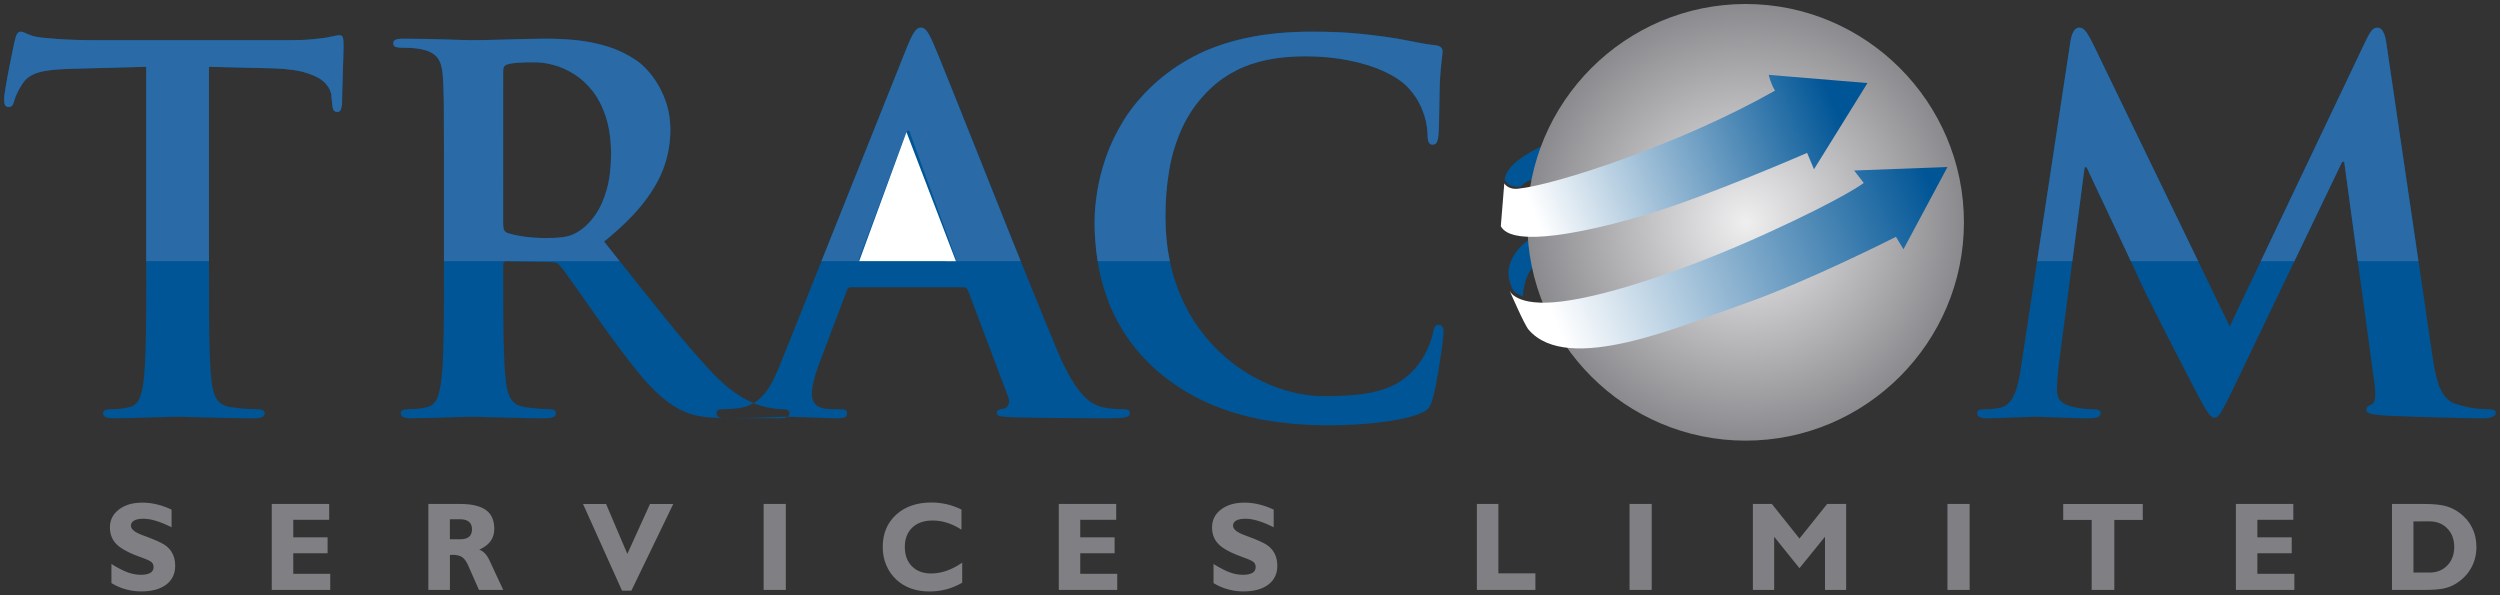 <?xml version="1.0" encoding="utf-8"?>
<!-- Generator: Adobe Illustrator 15.0.0, SVG Export Plug-In . SVG Version: 6.00 Build 0)  -->
<!DOCTYPE svg PUBLIC "-//W3C//DTD SVG 1.1//EN" "http://www.w3.org/Graphics/SVG/1.1/DTD/svg11.dtd">
<svg version="1.1" id="Layer_1" xmlns="http://www.w3.org/2000/svg" xmlns:xlink="http://www.w3.org/1999/xlink" x="0px" y="0px"
	 width="204.158px" height="48.629px" viewBox="8.394 2.388 204.158 48.629" enable-background="new 8.394 2.388 204.158 48.629"
	 xml:space="preserve">
<rect x="8.394" y="2.388" width="204.158" height="48.629" fill="#333333" stroke="none"/>
<g>
	<path fill="#005596" d="M173.423,32.444c-0.062,0.473-0.158,0.943-0.273,1.408c-0.116,0.459-0.287,0.86-0.505,1.196
		c-0.226,0.328-0.526,0.546-0.904,0.635c-0.301,0.062-0.54,0.096-0.724,0.108c-0.178,0.016-0.35,0.016-0.506,0.016
		c-0.206,0-0.368,0.021-0.479,0.067c-0.117,0.041-0.178,0.117-0.178,0.218c0.008,0.178,0.076,0.302,0.218,0.364
		c0.138,0.06,0.309,0.096,0.521,0.089c0.334,0,0.689-0.008,1.079-0.021c0.383-0.014,0.772-0.025,1.148-0.041
		c0.383-0.015,0.73-0.026,1.054-0.042c0.32-0.014,0.581-0.02,0.777-0.02c0.253,0,0.609,0.015,1.06,0.035
		c0.458,0.02,0.964,0.033,1.531,0.055c0.56,0.02,1.135,0.034,1.714,0.034c0.309,0.008,0.555-0.028,0.726-0.089
		c0.172-0.063,0.26-0.185,0.26-0.363c-0.008-0.102-0.069-0.178-0.185-0.219c-0.117-0.048-0.26-0.067-0.43-0.067
		c-0.206,0-0.452-0.015-0.739-0.042c-0.288-0.027-0.615-0.081-0.984-0.164c-0.355-0.076-0.649-0.22-0.875-0.424
		c-0.232-0.206-0.348-0.507-0.354-0.89c0-0.32,0.015-0.627,0.034-0.929c0.021-0.301,0.049-0.636,0.088-0.997l2.135-16.318h0.163
		c0.294,0.621,0.607,1.306,0.957,2.043c0.349,0.737,0.706,1.489,1.06,2.241c0.355,0.751,0.688,1.462,1.004,2.126
		c0.307,0.669,0.574,1.236,0.799,1.708c0.219,0.479,0.369,0.808,0.444,0.984c0.09,0.198,0.239,0.52,0.452,0.956
		c0.217,0.438,0.47,0.956,0.771,1.546c0.301,0.595,0.615,1.215,0.949,1.879c0.336,0.656,0.67,1.297,0.992,1.935
		c0.327,0.628,0.622,1.209,0.895,1.729c0.274,0.52,0.492,0.943,0.656,1.264c0.321,0.622,0.601,1.12,0.827,1.482
		c0.226,0.369,0.43,0.561,0.608,0.566c0.117,0.008,0.232-0.048,0.349-0.163c0.116-0.123,0.26-0.349,0.438-0.685
		c0.177-0.326,0.424-0.813,0.732-1.448l8.938-18.614h0.164l2.46,18.041c0.081,0.573,0.096,0.997,0.054,1.285
		c-0.048,0.279-0.129,0.444-0.26,0.479c-0.143,0.062-0.251,0.123-0.333,0.198c-0.075,0.068-0.117,0.15-0.117,0.253
		c-0.007,0.122,0.076,0.218,0.239,0.286c0.172,0.069,0.492,0.123,0.949,0.165c0.281,0.02,0.648,0.042,1.115,0.063
		c0.464,0.02,0.978,0.042,1.544,0.055c0.566,0.02,1.148,0.032,1.736,0.054c0.587,0.015,1.146,0.028,1.681,0.041
		c0.533,0.008,0.997,0.021,1.396,0.027c0.389,0,0.674,0.008,0.853,0.008c0.294,0,0.549-0.035,0.752-0.104
		c0.197-0.068,0.307-0.184,0.313-0.348c0-0.117-0.068-0.198-0.191-0.232c-0.115-0.042-0.273-0.055-0.465-0.055
		c-0.267,0.007-0.606-0.016-1.024-0.068c-0.418-0.049-0.924-0.165-1.518-0.341c-0.402-0.115-0.731-0.343-0.984-0.665
		c-0.252-0.321-0.457-0.771-0.615-1.339c-0.15-0.566-0.293-1.278-0.408-2.139L203.275,5.92c-0.061-0.43-0.149-0.751-0.274-0.957
		c-0.122-0.211-0.28-0.314-0.463-0.314c-0.177,0-0.335,0.082-0.466,0.247c-0.13,0.165-0.28,0.41-0.438,0.737l-11.153,23.412
		L179.286,5.917c-0.178-0.348-0.329-0.62-0.45-0.806c-0.124-0.185-0.24-0.308-0.342-0.375c-0.103-0.063-0.206-0.096-0.314-0.09
		c-0.165,0-0.307,0.09-0.424,0.273c-0.123,0.177-0.212,0.444-0.273,0.792L173.423,32.444L173.423,32.444z M116.933,37.12
		c0.664,0,1.34-0.021,2.03-0.055c0.689-0.042,1.366-0.097,2.029-0.173c0.662-0.074,1.278-0.176,1.844-0.293
		c0.567-0.115,1.06-0.259,1.477-0.424c0.234-0.088,0.409-0.184,0.541-0.279c0.136-0.098,0.238-0.213,0.313-0.357
		c0.076-0.135,0.15-0.321,0.212-0.554c0.081-0.287,0.163-0.636,0.252-1.051c0.083-0.419,0.164-0.863,0.24-1.328
		c0.081-0.465,0.147-0.915,0.211-1.346c0.062-0.431,0.108-0.8,0.144-1.106c0.033-0.308,0.055-0.52,0.055-0.622
		c0-0.172-0.02-0.314-0.076-0.43c-0.055-0.117-0.151-0.179-0.293-0.185c-0.157-0.007-0.273,0.049-0.342,0.163
		c-0.068,0.117-0.137,0.334-0.191,0.656c-0.056,0.254-0.15,0.541-0.281,0.855c-0.13,0.32-0.286,0.642-0.478,0.97
		c-0.192,0.322-0.404,0.615-0.637,0.882c-0.539,0.62-1.159,1.099-1.857,1.436c-0.704,0.334-1.517,0.561-2.44,0.682
		c-0.922,0.124-1.995,0.185-3.205,0.178c-0.923,0-1.88-0.136-2.864-0.404c-0.983-0.268-1.961-0.675-2.924-1.209
		c-0.964-0.541-1.872-1.217-2.727-2.023c-0.861-0.813-1.612-1.756-2.275-2.841c-0.657-1.081-1.175-2.297-1.551-3.65
		c-0.377-1.353-0.568-2.843-0.574-4.469c-0.006-1.332,0.096-2.637,0.314-3.909c0.219-1.278,0.601-2.481,1.148-3.622
		c0.554-1.135,1.317-2.166,2.31-3.088c0.594-0.546,1.263-1.011,2.009-1.387c0.738-0.383,1.577-0.663,2.515-0.862
		c0.936-0.197,2.002-0.294,3.184-0.294c1.263,0.007,2.446,0.117,3.532,0.342c1.094,0.219,2.051,0.52,2.868,0.902
		c0.821,0.383,1.464,0.813,1.922,1.298c0.513,0.54,0.903,1.148,1.168,1.812c0.268,0.656,0.409,1.312,0.431,1.961
		c0,0.287,0.027,0.512,0.083,0.663c0.06,0.157,0.171,0.238,0.327,0.238c0.178,0,0.3-0.082,0.369-0.238
		c0.067-0.165,0.107-0.397,0.122-0.705c0.02-0.211,0.034-0.491,0.04-0.847c0.008-0.355,0.016-0.745,0.021-1.167
		c0.008-0.425,0.016-0.848,0.019-1.265c0.009-0.424,0.021-0.807,0.043-1.149c0.026-0.471,0.061-0.86,0.089-1.147
		c0.034-0.294,0.062-0.527,0.081-0.698c0.021-0.17,0.034-0.307,0.034-0.41c0-0.13-0.04-0.232-0.137-0.321
		c-0.095-0.096-0.251-0.15-0.478-0.17c-0.608-0.07-1.25-0.179-1.928-0.323c-0.67-0.136-1.393-0.267-2.174-0.376
		c-0.62-0.081-1.222-0.157-1.811-0.218c-0.595-0.061-1.216-0.111-1.879-0.145c-0.662-0.027-1.414-0.047-2.255-0.047
		c-2.028,0-3.834,0.177-5.419,0.526c-1.584,0.347-2.992,0.841-4.222,1.489c-1.237,0.65-2.337,1.422-3.315,2.331
		c-0.977,0.909-1.784,1.872-2.413,2.884c-0.628,1.011-1.115,2.029-1.463,3.04c-0.348,1.012-0.586,1.975-0.723,2.884
		c-0.138,0.909-0.206,1.723-0.198,2.426c-0.007,0.998,0.076,2.022,0.233,3.068c0.157,1.053,0.424,2.098,0.806,3.15
		c0.375,1.046,0.895,2.064,1.558,3.061c0.655,0.99,1.49,1.927,2.487,2.816c1.244,1.072,2.596,1.941,4.059,2.598
		c1.457,0.657,3.021,1.135,4.694,1.436C113.291,36.975,115.061,37.126,116.933,37.12L116.933,37.12z M78.715,23.793
		c-0.082,0-0.137-0.027-0.157-0.079c-0.028-0.056-0.028-0.125-0.006-0.206l3.771-10.087c0.02-0.088,0.055-0.171,0.095-0.246
		c0.041-0.077,0.088-0.117,0.151-0.123c0.061,0.006,0.102,0.047,0.137,0.123c0.026,0.075,0.048,0.157,0.067,0.246l3.691,10.126
		c0.02,0.062,0.02,0.123-0.007,0.172c-0.032,0.048-0.095,0.075-0.198,0.075L78.715,23.793L78.715,23.793z M87.039,25.845h-9.143
		c-0.103,0-0.178,0.021-0.233,0.067c-0.055,0.054-0.096,0.135-0.137,0.26l-2.215,5.863c-0.205,0.52-0.355,1.004-0.457,1.448
		c-0.104,0.442-0.158,0.801-0.158,1.053c-0.013,0.375,0.103,0.684,0.341,0.915c0.24,0.232,0.678,0.348,1.3,0.356h0.615
		c0.239,0,0.404,0.021,0.492,0.074c0.088,0.049,0.13,0.132,0.123,0.253c0,0.156-0.063,0.269-0.177,0.328
		c-0.124,0.054-0.294,0.082-0.521,0.082c-0.444,0-0.915-0.016-1.427-0.033c-0.505-0.021-1.011-0.034-1.518-0.056
		c-0.505-0.019-0.971-0.035-1.401-0.035c-0.116,0-0.334,0.008-0.649,0.021c-0.308,0.015-0.691,0.026-1.143,0.041
		c-0.444,0.016-0.929,0.027-1.455,0.042c-0.525,0.014-1.052,0.02-1.592,0.02c-0.268,0-0.464-0.027-0.588-0.082
		c-0.129-0.061-0.192-0.173-0.192-0.327c0-0.123,0.042-0.206,0.123-0.254c0.082-0.055,0.206-0.074,0.37-0.074
		c0.192,0,0.408-0.008,0.649-0.025c0.239-0.017,0.451-0.036,0.623-0.058c0.621-0.082,1.141-0.285,1.558-0.607
		s0.779-0.746,1.079-1.271c0.301-0.52,0.581-1.129,0.847-1.812L82.446,6.285c0.239-0.586,0.438-1.011,0.61-1.264
		c0.163-0.26,0.341-0.382,0.539-0.376c0.176-0.006,0.342,0.096,0.499,0.301c0.15,0.205,0.328,0.545,0.525,1.011
		c0.13,0.287,0.328,0.779,0.615,1.476c0.281,0.691,0.623,1.539,1.02,2.535c0.402,1.004,0.841,2.104,1.326,3.314
		c0.479,1.209,0.984,2.467,1.511,3.787c0.525,1.318,1.051,2.645,1.585,3.977c0.533,1.333,1.052,2.617,1.559,3.868
		c0.498,1.244,0.969,2.397,1.407,3.465c0.438,1.064,0.821,1.988,1.149,2.774c0.39,0.907,0.757,1.646,1.1,2.213
		c0.341,0.568,0.662,1.004,0.963,1.319c0.301,0.309,0.581,0.532,0.833,0.669c0.26,0.138,0.5,0.233,0.71,0.287
		c0.309,0.062,0.617,0.104,0.909,0.132c0.294,0.021,0.568,0.034,0.813,0.034c0.164-0.009,0.294,0.013,0.39,0.055
		c0.096,0.041,0.145,0.137,0.145,0.272c0.005,0.111-0.049,0.19-0.152,0.253c-0.11,0.061-0.301,0.102-0.573,0.124
		c-0.272,0.018-0.663,0.033-1.162,0.033c-0.5,0-1.149,0-1.934-0.007c-0.793,0-1.688-0.009-2.679-0.02
		c-0.992-0.007-2.036-0.027-3.135-0.056c-0.377-0.015-0.67-0.042-0.888-0.075c-0.228-0.034-0.334-0.116-0.342-0.253
		c0-0.123,0.041-0.205,0.136-0.259c0.089-0.056,0.232-0.09,0.438-0.11c0.157-0.042,0.28-0.148,0.37-0.314
		c0.095-0.17,0.095-0.375,0-0.628l-3.281-8.693c-0.042-0.103-0.097-0.178-0.157-0.22C87.223,25.865,87.142,25.845,87.039,25.845
		L87.039,25.845z M49.484,8.213c0-0.163,0.021-0.287,0.076-0.382c0.054-0.09,0.15-0.151,0.295-0.192
		c0.205-0.061,0.49-0.103,0.854-0.13c0.369-0.027,0.806-0.033,1.317-0.033c0.492-0.007,1.02,0.069,1.578,0.219
		c0.568,0.149,1.121,0.402,1.674,0.745c0.553,0.342,1.051,0.806,1.51,1.38c0.451,0.581,0.819,1.292,1.092,2.146
		c0.273,0.847,0.41,1.852,0.417,3.014c-0.006,1.114-0.123,2.078-0.355,2.89c-0.225,0.806-0.525,1.476-0.888,2.01
		c-0.369,0.538-0.758,0.949-1.176,1.25c-0.238,0.178-0.478,0.314-0.716,0.417c-0.24,0.103-0.534,0.178-0.875,0.219
		s-0.778,0.063-1.317,0.063c-0.343,0-0.706-0.014-1.073-0.041c-0.369-0.026-0.731-0.076-1.08-0.136
		c-0.355-0.061-0.671-0.137-0.963-0.232c-0.144-0.056-0.239-0.137-0.294-0.247c-0.054-0.109-0.077-0.271-0.077-0.491L49.484,8.213
		L49.484,8.213z M44.646,24.654c0,1.264,0,2.446-0.008,3.561c-0.006,1.107-0.026,2.098-0.053,2.979
		c-0.028,0.882-0.077,1.613-0.143,2.193c-0.048,0.396-0.117,0.759-0.199,1.08c-0.081,0.315-0.198,0.583-0.355,0.779
		c-0.15,0.206-0.363,0.343-0.636,0.396c-0.184,0.042-0.396,0.081-0.642,0.115c-0.245,0.027-0.526,0.049-0.833,0.049
		c-0.238,0-0.41,0.027-0.513,0.089c-0.096,0.054-0.143,0.136-0.143,0.238c0,0.144,0.068,0.247,0.211,0.315
		c0.137,0.062,0.343,0.096,0.609,0.096c0.417,0,0.875-0.007,1.367-0.021c0.491-0.014,0.977-0.026,1.456-0.041
		c0.486-0.015,0.915-0.026,1.298-0.04c0.39-0.015,0.684-0.021,0.882-0.021c0.165,0,0.451,0.007,0.869,0.021s0.908,0.025,1.481,0.04
		c0.575,0.015,1.183,0.027,1.818,0.041c0.636,0.016,1.258,0.021,1.86,0.021c0.267,0,0.471-0.034,0.608-0.096
		c0.143-0.068,0.212-0.172,0.212-0.315c0-0.102-0.041-0.185-0.123-0.238c-0.082-0.062-0.205-0.089-0.369-0.089
		c-0.17,0-0.368-0.009-0.601-0.02c-0.231-0.021-0.479-0.041-0.724-0.063c-0.247-0.026-0.471-0.055-0.683-0.082
		c-0.403-0.054-0.718-0.19-0.936-0.395c-0.218-0.198-0.369-0.466-0.465-0.78c-0.095-0.321-0.165-0.683-0.198-1.08
		c-0.068-0.58-0.115-1.312-0.143-2.193c-0.027-0.881-0.048-1.878-0.055-2.991c-0.006-1.114-0.006-2.31-0.006-3.588v-0.575
		c0-0.123,0.026-0.204,0.089-0.259c0.054-0.048,0.136-0.068,0.238-0.068l3.566,0.081c0.143-0.005,0.281,0.014,0.404,0.048
		c0.123,0.041,0.232,0.115,0.334,0.239c0.137,0.157,0.349,0.438,0.628,0.826c0.28,0.391,0.609,0.855,0.985,1.387
		c0.376,0.534,0.778,1.1,1.195,1.694c0.417,0.595,0.84,1.176,1.25,1.751c0.759,1.053,1.457,1.968,2.084,2.753
		c0.629,0.787,1.23,1.454,1.804,1.995c0.575,0.54,1.148,0.964,1.729,1.278c0.348,0.191,0.717,0.342,1.1,0.459
		c0.389,0.116,0.84,0.197,1.366,0.245c0.525,0.049,1.161,0.076,1.92,0.076h3.895c0.247,0,0.438-0.027,0.574-0.082
		c0.138-0.061,0.207-0.173,0.207-0.328c0-0.103-0.041-0.184-0.124-0.237c-0.082-0.063-0.205-0.09-0.368-0.09
		c-0.165,0-0.342-0.007-0.525-0.027c-0.191-0.021-0.397-0.056-0.623-0.096c-0.156-0.028-0.375-0.076-0.655-0.151
		c-0.281-0.081-0.616-0.211-1.011-0.396c-0.39-0.191-0.834-0.465-1.327-0.818c-0.492-0.357-1.024-0.837-1.598-1.423
		c-1.204-1.279-2.529-2.816-3.984-4.627c-1.463-1.804-3.095-3.86-4.915-6.156c1.374-1.114,2.454-2.18,3.247-3.199
		c0.792-1.025,1.353-2.023,1.682-3.007c0.333-0.978,0.491-1.975,0.484-2.979c-0.006-0.69-0.096-1.333-0.273-1.927
		c-0.177-0.595-0.409-1.134-0.689-1.619c-0.28-0.485-0.581-0.902-0.903-1.251c-0.324-0.349-0.631-0.623-0.924-0.821
		c-0.745-0.499-1.531-0.875-2.364-1.134c-0.834-0.253-1.688-0.424-2.57-0.514c-0.874-0.081-1.742-0.123-2.61-0.115
		c-0.328,0-0.739,0.005-1.245,0.019c-0.499,0.007-1.031,0.029-1.598,0.042c-0.568,0.014-1.107,0.028-1.627,0.041
		c-0.52,0.014-0.957,0.021-1.312,0.021c-0.218,0-0.534-0.007-0.936-0.021c-0.404-0.013-0.861-0.027-1.381-0.041
		c-0.52-0.014-1.06-0.034-1.626-0.042c-0.567-0.013-1.128-0.019-1.675-0.019c-0.307-0.006-0.532,0.019-0.683,0.075
		c-0.143,0.055-0.217,0.15-0.217,0.293c0,0.138,0.061,0.24,0.176,0.294c0.124,0.046,0.295,0.073,0.52,0.073
		c0.301,0,0.594,0.006,0.896,0.029c0.294,0.02,0.533,0.055,0.704,0.095c0.444,0.088,0.792,0.231,1.038,0.423
		c0.246,0.185,0.425,0.437,0.534,0.752c0.103,0.308,0.171,0.697,0.191,1.161c0.014,0.252,0.027,0.526,0.041,0.806
		c0.008,0.287,0.021,0.63,0.028,1.025c0,0.396,0.006,0.896,0.006,1.483c0.008,0.594,0.008,1.333,0.008,2.207
		c0,0.875,0,1.934,0,3.171v7.217H44.646z M20.333,24.654c0,1.264,0,2.446-0.006,3.561c-0.006,1.107-0.026,2.098-0.054,2.979
		c-0.027,0.882-0.076,1.613-0.144,2.193c-0.055,0.603-0.164,1.108-0.334,1.512s-0.452,0.656-0.855,0.744
		c-0.185,0.042-0.396,0.081-0.641,0.115c-0.246,0.027-0.527,0.049-0.834,0.049c-0.239,0-0.411,0.027-0.512,0.089
		c-0.097,0.054-0.144,0.136-0.144,0.238c0,0.144,0.068,0.247,0.211,0.315c0.137,0.062,0.343,0.096,0.609,0.096
		c0.417,0,0.875-0.007,1.367-0.021c0.49-0.014,0.99-0.026,1.475-0.041c0.492-0.015,0.944-0.026,1.353-0.04
		c0.404-0.015,0.731-0.021,0.97-0.021c0.391,0,0.917,0.016,1.579,0.034c0.663,0.02,1.408,0.033,2.241,0.055
		c0.834,0.02,1.709,0.034,2.617,0.034c0.233,0,0.417-0.034,0.56-0.097c0.144-0.067,0.212-0.17,0.218-0.314
		c0-0.102-0.054-0.184-0.157-0.239c-0.109-0.06-0.272-0.088-0.499-0.088c-0.205,0-0.437-0.008-0.69-0.021
		c-0.246-0.02-0.493-0.041-0.739-0.062c-0.246-0.026-0.464-0.054-0.663-0.081c-0.403-0.054-0.717-0.184-0.936-0.39
		c-0.217-0.205-0.368-0.465-0.464-0.779c-0.096-0.308-0.163-0.663-0.198-1.046c-0.069-0.595-0.116-1.332-0.144-2.222
		c-0.026-0.888-0.048-1.883-0.054-2.992c-0.007-1.112-0.007-2.294-0.007-3.56V7.844l5.166,0.122c1.209,0.035,2.16,0.164,2.856,0.396
		c0.705,0.226,1.203,0.512,1.503,0.847c0.301,0.341,0.464,0.69,0.479,1.053l0.041,0.45c0.02,0.3,0.055,0.512,0.116,0.642
		c0.069,0.123,0.178,0.178,0.334,0.178c0.125,0,0.206-0.061,0.26-0.178c0.056-0.109,0.09-0.272,0.11-0.478
		c0-0.281,0.007-0.635,0.021-1.073c0.012-0.438,0.027-0.902,0.042-1.379c0.013-0.486,0.026-0.937,0.041-1.346
		c0.014-0.411,0.019-0.731,0.019-0.957c0.006-0.308-0.013-0.525-0.054-0.663c-0.042-0.136-0.137-0.197-0.273-0.197
		c-0.081,0-0.206,0.02-0.383,0.055c-0.178,0.042-0.417,0.089-0.724,0.15c-0.301,0.042-0.69,0.088-1.155,0.13
		c-0.458,0.048-1.019,0.067-1.674,0.075H15.946c-0.451,0-0.923-0.007-1.401-0.027c-0.478-0.014-0.95-0.041-1.408-0.068
		c-0.457-0.034-0.888-0.068-1.291-0.11c-0.335-0.034-0.615-0.089-0.841-0.164c-0.219-0.075-0.402-0.15-0.546-0.219
		c-0.143-0.07-0.266-0.104-0.376-0.11c-0.123,0-0.219,0.062-0.294,0.192c-0.076,0.122-0.136,0.32-0.198,0.586
		C9.572,5.83,9.539,6.012,9.469,6.308C9.408,6.602,9.34,6.956,9.258,7.366c-0.091,0.41-0.165,0.827-0.247,1.251
		C8.929,9.04,8.868,9.424,8.813,9.758c-0.054,0.333-0.081,0.568-0.081,0.711c0,0.226,0.02,0.391,0.075,0.5
		c0.055,0.102,0.15,0.157,0.293,0.157c0.124,0,0.219-0.041,0.288-0.124c0.069-0.081,0.123-0.205,0.164-0.369
		c0.041-0.165,0.117-0.369,0.227-0.608c0.11-0.247,0.268-0.519,0.472-0.827c0.196-0.302,0.456-0.527,0.779-0.691
		c0.313-0.165,0.73-0.281,1.25-0.356c0.511-0.074,1.161-0.123,1.947-0.144l6.107-0.163V24.654z"/>
	<path fill="#2A6AA6" d="M177.628,23.716l1.001-7.671h0.165c0.292,0.621,0.606,1.306,0.956,2.043
		c0.348,0.737,0.705,1.489,1.059,2.241c0.356,0.751,0.69,1.462,1.005,2.126c0.216,0.47,0.412,0.888,0.588,1.261h5.499l-8.614-17.799
		c-0.177-0.348-0.328-0.62-0.451-0.806c-0.123-0.185-0.239-0.308-0.341-0.375c-0.103-0.063-0.206-0.096-0.315-0.09
		c-0.164,0-0.307,0.09-0.424,0.273c-0.122,0.177-0.211,0.444-0.273,0.792l-2.733,18.003h2.88V23.716z M195.763,23.716l3.901-8.122
		h0.164l1.107,8.122h4.956l-2.621-17.798c-0.061-0.429-0.149-0.751-0.273-0.957c-0.123-0.212-0.28-0.315-0.464-0.315
		c-0.177,0-0.334,0.082-0.465,0.247c-0.13,0.164-0.28,0.41-0.437,0.738l-8.614,18.085H195.763L195.763,23.716z M103.923,23.716
		c-0.231-1.106-0.35-2.297-0.356-3.57c-0.007-1.332,0.097-2.637,0.315-3.909c0.218-1.278,0.602-2.48,1.149-3.622
		c0.554-1.135,1.316-2.166,2.309-3.089c0.594-0.546,1.264-1.011,2.01-1.386c0.737-0.384,1.578-0.663,2.514-0.862
		c0.937-0.198,2.003-0.293,3.185-0.293c1.263,0.006,2.445,0.116,3.531,0.342c1.093,0.219,2.051,0.52,2.87,0.902
		c0.819,0.383,1.462,0.813,1.92,1.299c0.514,0.539,0.902,1.148,1.168,1.812c0.268,0.655,0.411,1.311,0.432,1.961
		c0,0.286,0.026,0.512,0.081,0.663c0.062,0.157,0.172,0.238,0.328,0.238c0.177,0,0.302-0.08,0.368-0.238
		c0.067-0.164,0.11-0.397,0.123-0.704c0.02-0.211,0.034-0.492,0.041-0.847c0.008-0.355,0.015-0.745,0.021-1.169
		c0.007-0.424,0.014-0.848,0.02-1.264c0.007-0.425,0.02-0.807,0.041-1.15c0.027-0.47,0.06-0.86,0.09-1.147
		c0.033-0.293,0.061-0.525,0.082-0.696c0.019-0.171,0.033-0.308,0.033-0.411c0-0.13-0.041-0.231-0.136-0.321
		c-0.096-0.096-0.254-0.151-0.48-0.171c-0.607-0.069-1.249-0.179-1.926-0.322c-0.671-0.137-1.395-0.267-2.173-0.375
		c-0.623-0.082-1.223-0.157-1.813-0.218c-0.594-0.062-1.216-0.111-1.878-0.145c-0.663-0.028-1.414-0.047-2.255-0.047
		c-2.03,0-3.834,0.177-5.42,0.526c-1.584,0.348-2.992,0.841-4.222,1.489c-1.237,0.65-2.337,1.422-3.315,2.331
		c-0.977,0.908-1.784,1.872-2.413,2.884c-0.627,1.011-1.113,2.03-1.462,3.04c-0.348,1.012-0.586,1.975-0.723,2.884
		c-0.138,0.909-0.206,1.723-0.199,2.427c-0.007,0.997,0.076,2.022,0.233,3.069l0.014,0.092H103.923L103.923,23.716z M78.559,23.716
		l-0.001-0.002c-0.028-0.056-0.028-0.125-0.006-0.206l3.771-10.087c0.02-0.088,0.055-0.171,0.095-0.246
		c0.041-0.077,0.088-0.117,0.151-0.123c0.061,0.006,0.102,0.047,0.137,0.123c0.026,0.075,0.048,0.157,0.067,0.246l3.691,10.126
		c0.02,0.061,0.02,0.121-0.004,0.168h5.287c-0.351-0.871-0.709-1.758-1.073-2.669c-0.534-1.333-1.06-2.658-1.586-3.977
		c-0.526-1.319-1.031-2.577-1.51-3.787c-0.485-1.209-0.923-2.309-1.325-3.314c-0.397-0.997-0.739-1.845-1.02-2.535
		c-0.287-0.696-0.485-1.188-0.615-1.476c-0.198-0.465-0.375-0.807-0.526-1.011c-0.156-0.206-0.322-0.308-0.499-0.301
		c-0.2-0.006-0.376,0.116-0.54,0.376c-0.172,0.253-0.37,0.677-0.609,1.264l-6.965,17.43H78.559L78.559,23.716z M49.484,8.213
		c0-0.163,0.021-0.287,0.076-0.382c0.054-0.09,0.15-0.151,0.295-0.192c0.205-0.061,0.49-0.103,0.854-0.13
		c0.369-0.027,0.806-0.033,1.317-0.033c0.492-0.007,1.02,0.069,1.578,0.219c0.568,0.149,1.121,0.402,1.674,0.745
		c0.553,0.342,1.051,0.806,1.51,1.38c0.451,0.581,0.819,1.292,1.092,2.146c0.273,0.847,0.41,1.852,0.417,3.014
		c-0.006,1.114-0.123,2.078-0.355,2.89c-0.225,0.806-0.525,1.476-0.888,2.01c-0.369,0.538-0.758,0.949-1.176,1.25
		c-0.238,0.178-0.478,0.314-0.716,0.417c-0.24,0.103-0.534,0.178-0.875,0.219s-0.778,0.063-1.317,0.063
		c-0.343,0-0.706-0.014-1.073-0.041c-0.369-0.026-0.731-0.076-1.08-0.136c-0.355-0.061-0.671-0.137-0.963-0.232
		c-0.144-0.056-0.239-0.137-0.294-0.247c-0.054-0.109-0.077-0.271-0.077-0.491L49.484,8.213L49.484,8.213z M49.749,23.716
		c0.02-0.002,0.041-0.002,0.062-0.002l0.124,0.002h9.059l-1.27-1.603c1.375-1.114,2.454-2.179,3.247-3.198
		c0.792-1.025,1.353-2.023,1.681-3.006c0.334-0.978,0.492-1.975,0.485-2.98c-0.006-0.69-0.097-1.333-0.273-1.927
		c-0.177-0.596-0.409-1.135-0.69-1.62c-0.279-0.484-0.581-0.902-0.903-1.25c-0.321-0.349-0.627-0.622-0.922-0.82
		c-0.744-0.499-1.53-0.875-2.364-1.134c-0.834-0.253-1.688-0.424-2.57-0.514c-0.874-0.081-1.742-0.123-2.61-0.115
		c-0.328,0-0.738,0.005-1.244,0.019c-0.499,0.008-1.032,0.029-1.598,0.042c-0.568,0.014-1.107,0.028-1.627,0.041
		c-0.52,0.014-0.957,0.021-1.312,0.021c-0.219,0-0.534-0.007-0.936-0.021c-0.404-0.013-0.862-0.027-1.38-0.041
		c-0.521-0.014-1.06-0.034-1.627-0.042c-0.567-0.013-1.128-0.019-1.674-0.019c-0.307-0.006-0.532,0.019-0.683,0.075
		c-0.143,0.055-0.217,0.15-0.217,0.293c0,0.138,0.06,0.24,0.176,0.294c0.124,0.046,0.295,0.073,0.519,0.073
		c0.301,0,0.594,0.007,0.896,0.029c0.294,0.02,0.533,0.055,0.705,0.095c0.443,0.088,0.792,0.232,1.038,0.424
		c0.246,0.185,0.425,0.437,0.534,0.752c0.103,0.307,0.171,0.697,0.191,1.161c0.015,0.252,0.027,0.526,0.041,0.806
		c0.007,0.287,0.021,0.63,0.028,1.025c0,0.396,0.006,0.896,0.006,1.483c0.008,0.594,0.008,1.333,0.008,2.207
		c0,0.875,0,1.934,0,3.171v6.276h5.103V23.716z M25.459,23.716V7.844l5.166,0.122c1.209,0.035,2.16,0.164,2.856,0.396
		c0.705,0.226,1.203,0.512,1.503,0.847c0.301,0.341,0.464,0.69,0.479,1.053l0.041,0.45c0.02,0.3,0.055,0.512,0.116,0.642
		c0.069,0.123,0.177,0.178,0.334,0.178c0.125,0,0.206-0.061,0.26-0.178c0.056-0.109,0.09-0.272,0.11-0.478
		c0-0.281,0.007-0.635,0.021-1.073c0.013-0.438,0.027-0.902,0.042-1.379c0.014-0.486,0.026-0.937,0.042-1.346
		c0.014-0.411,0.019-0.731,0.019-0.957c0.006-0.308-0.014-0.525-0.054-0.663c-0.042-0.136-0.137-0.197-0.273-0.197
		c-0.082,0-0.206,0.02-0.383,0.055c-0.178,0.042-0.417,0.089-0.724,0.15c-0.301,0.042-0.69,0.088-1.155,0.13
		c-0.458,0.048-1.019,0.067-1.674,0.075H15.946c-0.451,0-0.923-0.007-1.401-0.027c-0.478-0.014-0.95-0.041-1.408-0.068
		c-0.457-0.034-0.888-0.068-1.291-0.11c-0.335-0.034-0.615-0.089-0.841-0.164c-0.219-0.075-0.402-0.15-0.546-0.219
		c-0.143-0.07-0.266-0.104-0.376-0.11c-0.123,0-0.219,0.062-0.294,0.192c-0.076,0.122-0.136,0.32-0.198,0.586
		C9.572,5.83,9.539,6.012,9.469,6.308C9.408,6.602,9.34,6.956,9.258,7.366c-0.091,0.41-0.165,0.827-0.247,1.251
		C8.929,9.04,8.868,9.424,8.813,9.758c-0.054,0.333-0.081,0.568-0.081,0.711c0,0.226,0.02,0.391,0.075,0.5
		c0.055,0.102,0.15,0.157,0.293,0.157c0.124,0,0.219-0.041,0.288-0.124c0.069-0.081,0.123-0.205,0.164-0.369
		c0.041-0.165,0.117-0.369,0.227-0.608c0.11-0.247,0.268-0.519,0.472-0.827c0.196-0.302,0.456-0.527,0.779-0.691
		c0.313-0.165,0.73-0.281,1.25-0.356c0.511-0.074,1.161-0.123,1.947-0.144l6.107-0.163v15.871H25.459L25.459,23.716z"/>
	<g>
		<path fill="#005596" d="M131.275,17.101c0.056-1.542,3.161-2.821,3.161-2.821l-0.271,3.003c0,0-0.76-0.591-1.557,0.323
			C131.953,17.739,131.476,17.444,131.275,17.101z"/>
		<path fill="#005596" d="M133.261,21.941c0,0-2.729,1.791-1.219,4.27l0.702,0.404c0,0,0.081-1.665,0.853-2.421L133.261,21.941z"/>
		
			<radialGradient id="SVGID_1_" cx="192.987" cy="551.356" r="19.665" gradientTransform="matrix(1 0 0 1 -42.04 -530.812)" gradientUnits="userSpaceOnUse">
			<stop  offset="0" style="stop-color:#EFEFF0"/>
			<stop  offset="1" style="stop-color:#807F83"/>
		</radialGradient>
		<path fill="url(#SVGID_1_)" d="M150.947,38.372c9.82,0,17.828-8.009,17.828-17.828c0-9.82-8.008-17.829-17.828-17.829
			s-17.829,8.008-17.829,17.829C133.118,30.363,141.126,38.372,150.947,38.372z"/>
		
			<linearGradient id="SVGID_2_" gradientUnits="userSpaceOnUse" x1="176.072" y1="551.514" x2="200.22" y2="541.757" gradientTransform="matrix(1 0 0 1 -42.04 -530.812)">
			<stop  offset="0" style="stop-color:#FFFFFF"/>
			<stop  offset="1" style="stop-color:#005596"/>
		</linearGradient>
		<path fill="url(#SVGID_2_)" d="M131.239,17.36c0.11,0.192,0.469,0.504,1.093,0.442c3.134-0.308,13.41-3.7,21.015-8.014
			c-0.359-0.566-0.513-1.286-0.513-1.286l8.064,0.668l-4.367,7.04l-0.564-1.337c0,0-8.017,3.494-12.947,4.984
			c-4.933,1.489-11.14,2.799-12.064,1L131.239,17.36z"/>
		
			<linearGradient id="SVGID_3_" gradientUnits="userSpaceOnUse" x1="177.699" y1="560.126" x2="208.002" y2="547.883" gradientTransform="matrix(1 0 0 1 -42.04 -530.812)">
			<stop  offset="0" style="stop-color:#FFFFFF"/>
			<stop  offset="1" style="stop-color:#005596"/>
		</linearGradient>
		<path fill="url(#SVGID_3_)" d="M133.221,29.305c3.213,3.766,12.563-0.349,17.689-2.14c5.13-1.792,12.314-5.437,12.314-5.437
			l0.613,1.017l3.595-6.719l-7.626,0.286l0.788,1.017c0,0-1.531,1.203-7.973,4.136c-6.444,2.931-12.802,5.05-16.659,5.538
			c-3.859,0.489-4.296-0.896-4.296-0.896S132.865,28.887,133.221,29.305z"/>
	</g>
	<path fill="#807F83" d="M17.494,50.006v-1.561c0.528,0.329,0.974,0.557,1.337,0.688c0.363,0.13,0.713,0.195,1.057,0.195
		s0.604-0.054,0.782-0.157c0.177-0.106,0.266-0.262,0.266-0.47c0-0.169-0.055-0.303-0.167-0.405
		c-0.11-0.102-0.368-0.224-0.772-0.365c-0.999-0.35-1.688-0.709-2.063-1.074c-0.376-0.365-0.564-0.835-0.564-1.402
		c0-0.598,0.245-1.084,0.734-1.459c0.491-0.375,1.129-0.562,1.916-0.562c0.398,0,0.796,0.049,1.198,0.146
		c0.401,0.097,0.798,0.239,1.188,0.427v1.44c-0.471-0.237-0.895-0.412-1.27-0.524c-0.374-0.115-0.715-0.173-1.022-0.173
		c-0.334,0-0.59,0.048-0.765,0.146c-0.176,0.098-0.264,0.236-0.264,0.416c0,0.147,0.079,0.284,0.237,0.414
		c0.155,0.128,0.394,0.25,0.712,0.367c0.066,0.026,0.168,0.064,0.305,0.114c0.669,0.249,1.148,0.462,1.44,0.637
		c0.304,0.188,0.535,0.429,0.689,0.723c0.155,0.294,0.233,0.638,0.233,1.032c0,0.648-0.246,1.159-0.735,1.531
		c-0.49,0.37-1.169,0.555-2.039,0.555c-0.434,0-0.855-0.056-1.262-0.172C18.26,50.405,17.869,50.233,17.494,50.006L17.494,50.006z
		 M30.586,50.564v-7.021h4.691v1.294h-2.934v1.431h2.803v1.304h-2.803v1.675h3.02v1.315h-4.776V50.564z M45.977,46.426
		c0.325,0,0.566-0.068,0.726-0.204s0.237-0.341,0.237-0.619c0-0.265-0.082-0.465-0.247-0.604c-0.167-0.138-0.405-0.208-0.716-0.208
		h-0.843v1.635H45.977L45.977,46.426z M43.375,50.564v-7.021h2.592c0.953,0,1.658,0.167,2.113,0.497
		c0.453,0.33,0.68,0.845,0.68,1.54c0,0.388-0.101,0.718-0.301,0.995c-0.199,0.276-0.506,0.511-0.923,0.701
		c0.175,0.063,0.331,0.17,0.47,0.318c0.138,0.149,0.26,0.336,0.364,0.565l1.119,2.403h-1.981l-0.892-2.023
		c-0.144-0.319-0.308-0.542-0.493-0.66c-0.183-0.121-0.445-0.183-0.782-0.183c-0.025,0-0.062,0.003-0.105,0.007
		c-0.044,0.004-0.077,0.006-0.101,0.006v2.854L43.375,50.564L43.375,50.564z M59.192,50.624l-3.186-7.079h1.883l1.735,4.078
		l1.851-4.078h1.9l-3.421,7.079H59.192L59.192,50.624z M70.754,50.564v-7.021h1.812v7.021H70.754L70.754,50.564z M86.97,49.977
		c-0.422,0.241-0.853,0.42-1.294,0.539c-0.442,0.115-0.905,0.173-1.389,0.173c-0.55,0-1.053-0.083-1.514-0.249
		c-0.459-0.169-0.861-0.415-1.206-0.74c-0.354-0.336-0.625-0.733-0.809-1.186c-0.188-0.449-0.278-0.934-0.278-1.452
		c0-1.092,0.362-1.969,1.09-2.637c0.728-0.667,1.689-1,2.882-1c0.427,0,0.846,0.047,1.251,0.14c0.407,0.096,0.81,0.238,1.207,0.433
		v1.646c-0.389-0.253-0.775-0.439-1.169-0.562c-0.391-0.126-0.783-0.187-1.174-0.187c-0.709,0-1.268,0.192-1.673,0.577
		c-0.406,0.386-0.61,0.915-0.61,1.592c0,0.654,0.193,1.18,0.583,1.569c0.387,0.393,0.909,0.586,1.565,0.586
		c0.421,0,0.843-0.072,1.269-0.222c0.426-0.148,0.847-0.369,1.269-0.66V49.977L86.97,49.977z M94.857,50.564v-7.021h4.69v1.294
		h-2.936v1.431h2.805v1.304h-2.805v1.675h3.021v1.315h-4.775V50.564z M107.494,50.006v-1.561c0.529,0.329,0.974,0.557,1.338,0.688
		c0.364,0.13,0.712,0.195,1.057,0.195c0.345,0,0.604-0.054,0.783-0.157c0.177-0.106,0.265-0.262,0.265-0.47
		c0-0.169-0.055-0.303-0.166-0.405c-0.11-0.102-0.367-0.224-0.772-0.365c-1-0.35-1.689-0.709-2.063-1.074
		c-0.377-0.365-0.564-0.835-0.564-1.402c0-0.598,0.244-1.084,0.733-1.459c0.492-0.375,1.128-0.562,1.916-0.562
		c0.397,0,0.796,0.049,1.199,0.146c0.4,0.097,0.797,0.239,1.188,0.427v1.44c-0.472-0.237-0.894-0.412-1.269-0.524
		c-0.375-0.115-0.715-0.173-1.025-0.173c-0.333,0-0.588,0.048-0.765,0.146c-0.175,0.098-0.263,0.236-0.263,0.416
		c0,0.147,0.079,0.284,0.236,0.414c0.157,0.128,0.395,0.25,0.713,0.367c0.068,0.026,0.169,0.064,0.304,0.114
		c0.67,0.249,1.15,0.462,1.441,0.637c0.305,0.188,0.534,0.429,0.69,0.723c0.155,0.294,0.233,0.638,0.233,1.032
		c0,0.648-0.247,1.159-0.736,1.531c-0.488,0.37-1.168,0.555-2.038,0.555c-0.436,0-0.856-0.056-1.262-0.172
		C108.259,50.405,107.869,50.233,107.494,50.006L107.494,50.006z M129,50.564v-7.021h1.756v5.666h3.024v1.354H129L129,50.564z
		 M141.467,50.564v-7.021h1.812v7.021H141.467L141.467,50.564z M151.54,50.564v-7.021h1.551l2.253,2.825l2.262-2.825h1.55v7.021
		h-1.727V46.22l-2.085,2.568l-2.066-2.568v4.345H151.54L151.54,50.564z M167.429,50.564v-7.021h1.812v7.021H167.429L167.429,50.564z
		 M179.207,50.564V44.85h-2.324v-1.305h6.496v1.305h-2.323v5.715H179.207L179.207,50.564z M190.984,50.564v-7.021h4.69v1.294h-2.936
		v1.431h2.805v1.304h-2.805v1.675h3.021v1.315h-4.776V50.564z M205.485,44.965v4.18h1.311c0.595,0,1.081-0.194,1.456-0.584
		c0.376-0.392,0.563-0.896,0.563-1.51c0-0.613-0.188-1.116-0.563-1.504c-0.375-0.389-0.863-0.583-1.456-0.583L205.485,44.965
		L205.485,44.965z M203.731,50.564v-7.021h2.634c0.752,0,1.336,0.057,1.751,0.172c0.415,0.114,0.796,0.302,1.144,0.562
		c0.448,0.337,0.788,0.743,1.019,1.212c0.232,0.47,0.347,0.992,0.347,1.563c0,0.624-0.141,1.194-0.421,1.702
		c-0.281,0.512-0.686,0.936-1.219,1.277c-0.301,0.191-0.635,0.327-0.998,0.409c-0.363,0.081-0.904,0.123-1.621,0.123H203.731
		L203.731,50.564z"/>
	<polygon fill="#FFFFFF" points="82.419,13.176 78.558,23.712 86.459,23.716 	"/>
</g>
</svg>
